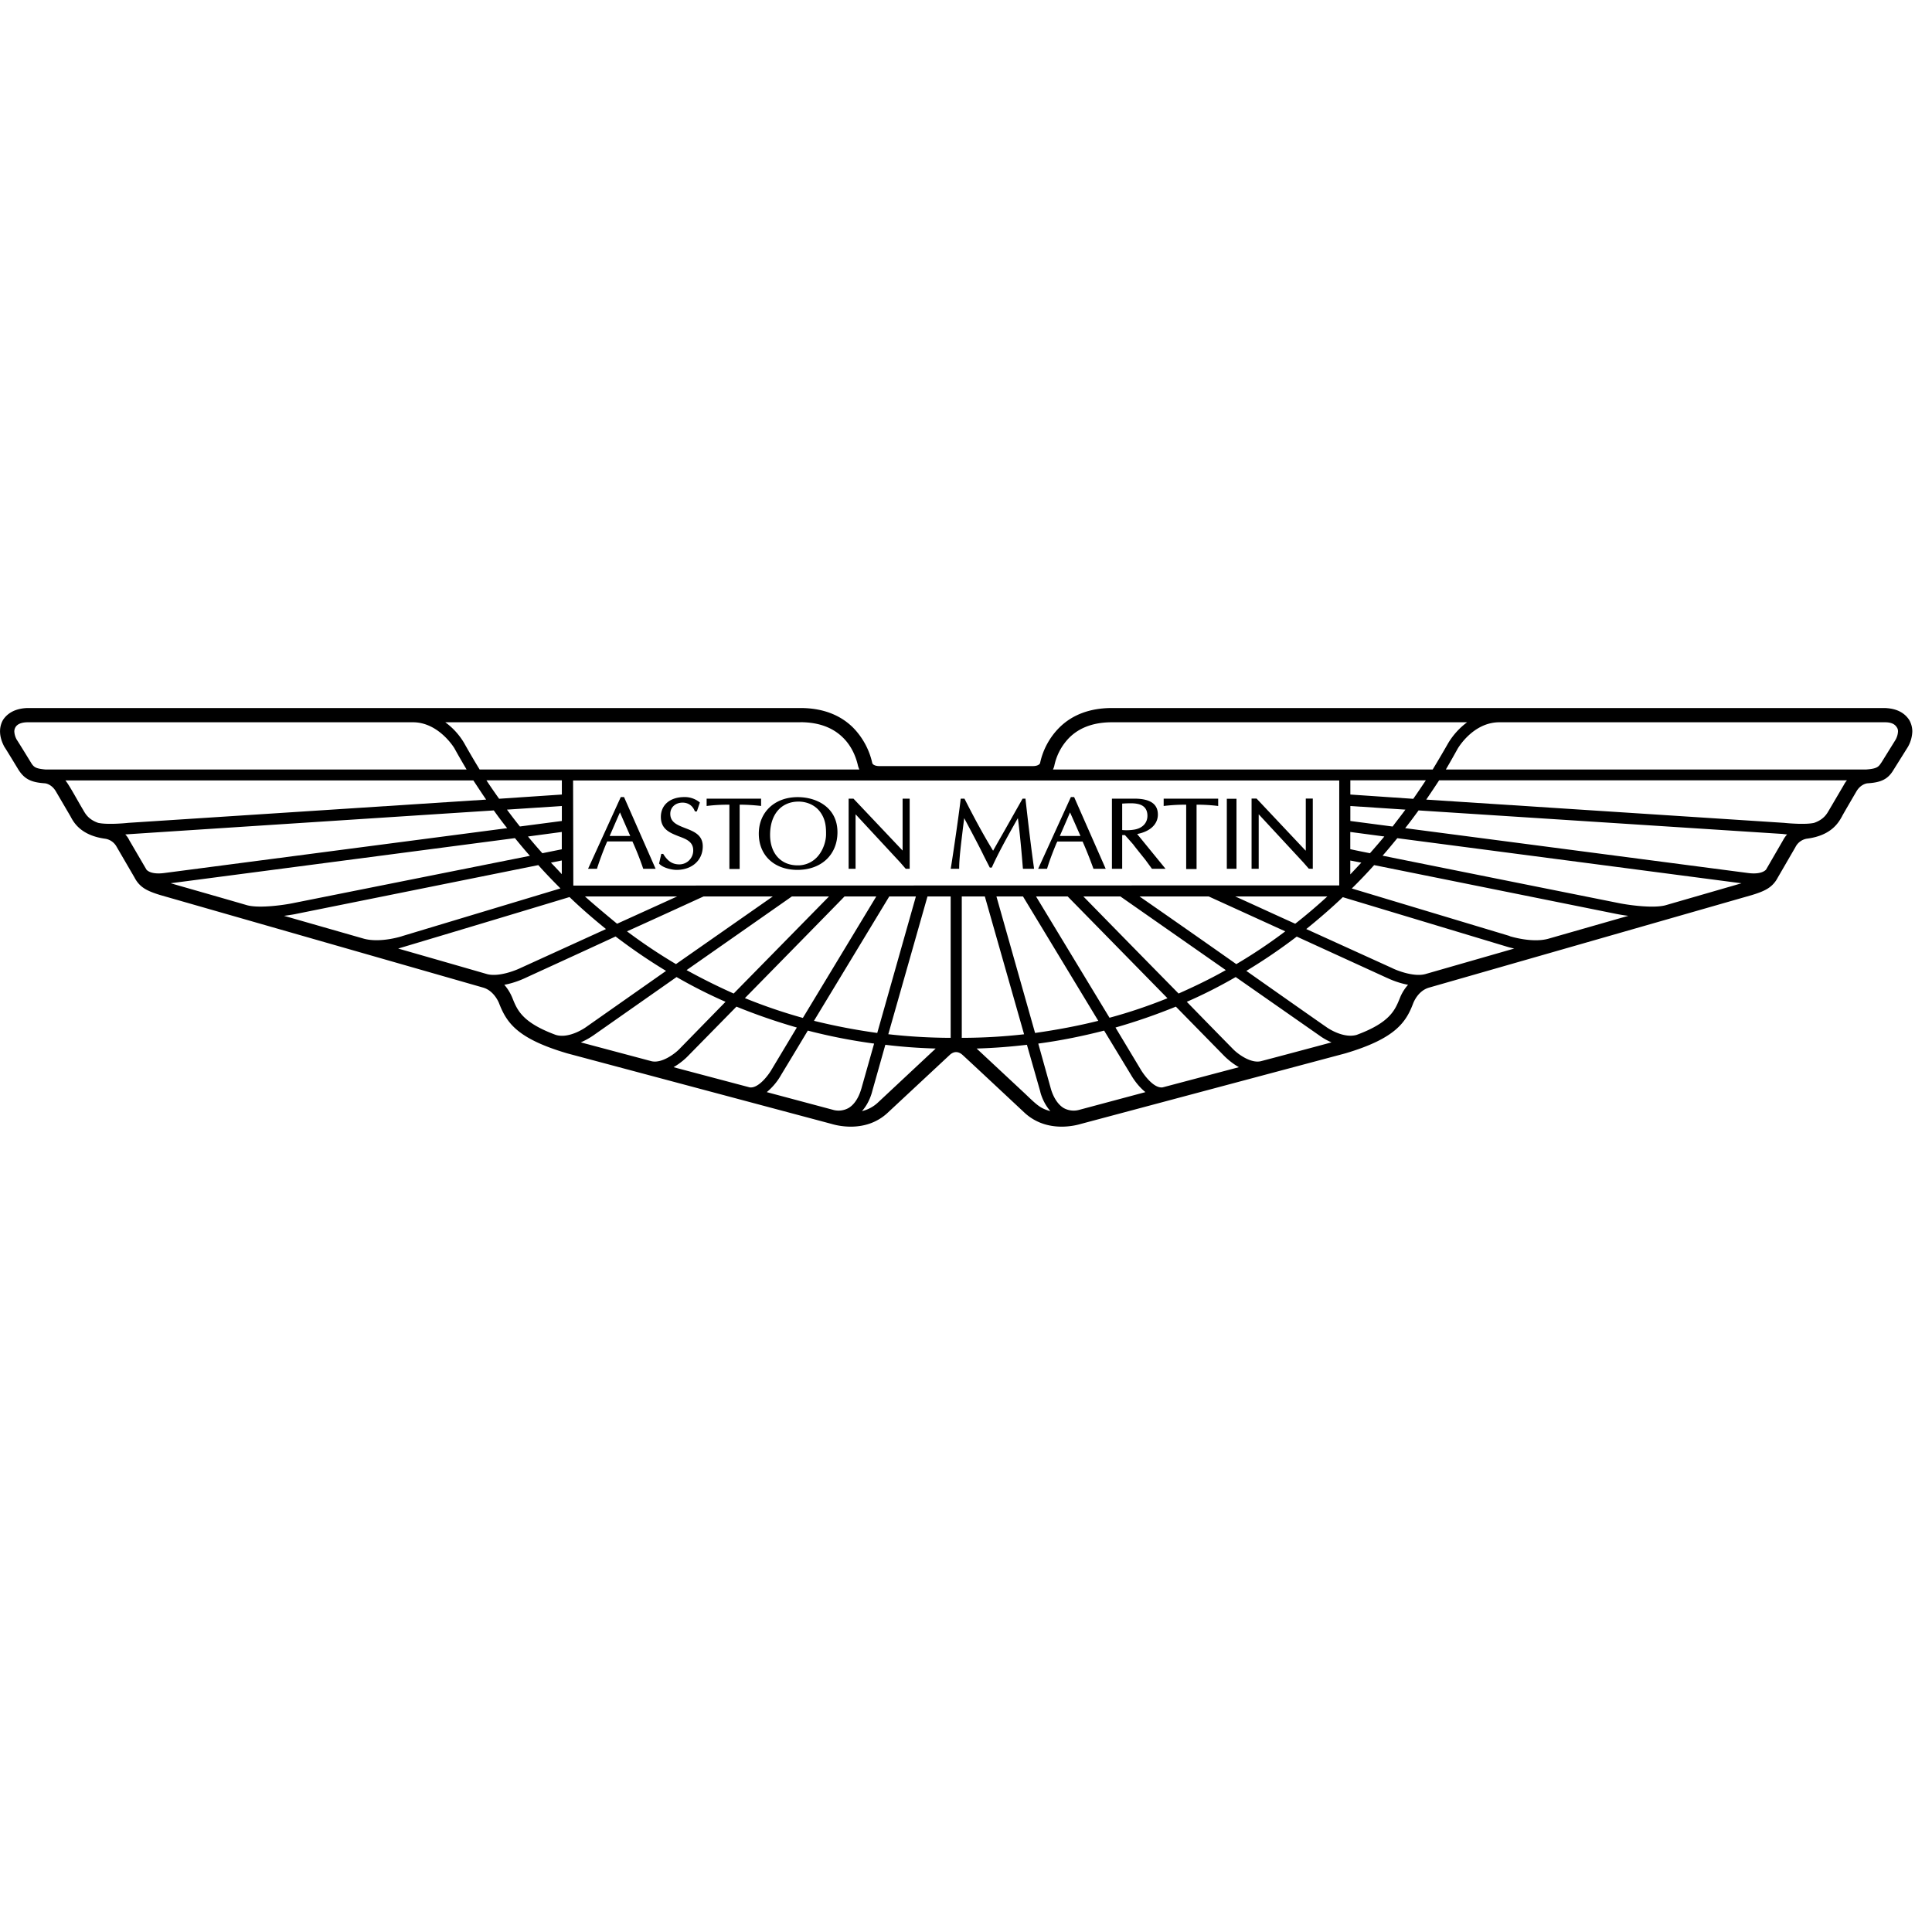 <svg xmlns="http://www.w3.org/2000/svg" xmlns:xlink="http://www.w3.org/1999/xlink" width="32" height="32" viewBox="0 0 32 32"><defs><path id="cars-aston-martin-ic-aston-martin-a" d="M0 7.273h31.673V.339H0v6.934z"/></defs><g fill="none" fill-rule="evenodd"><g transform="translate(0 11.388)"><mask id="cars-aston-martin-ic-aston-martin-b" fill="#fff"><use xlink:href="#cars-aston-martin-ic-aston-martin-a"/></mask><path fill="#000" d="M31.16 1.244c-.044.068-.069.1-.247.113h-6.965c.077-.131.142-.248.2-.352.003-.002.25-.43.687-.43h6.383c.066 0 .155.01.199.084.007.009.02.03.02.066a.312.312 0 01-.045.147l-.231.372zm-.864.784c-.036.061-.085.156-.248.213-.134.031-.404.01-.499 0l-5.926-.385c.076-.112.149-.22.213-.319h6.755a.386.386 0 00-.05.074l-.245.417zm-1.045.988c-.013.013-.08.084-.297.056l-5.68-.743c.08-.1.152-.198.222-.294l6.034.39c.006.002.03.004.07.008a.464.464 0 00-.067.096l-.282.487zm-1.672.592c-.216.053-.634-.01-.777-.04 0 0-2.674-.535-3.902-.783.086-.097.166-.196.244-.29l5.701.747-1.266.366zm-1.936.553c-.272.074-.63-.042-.636-.042l-.003-.004-2.614-.787c.13-.127.255-.259.37-.387l4.005.807a2.6 2.6 0 00.205.033l-1.327.38zm-2.04.586c-.183.048-.46-.057-.548-.102L21.636 4c.215-.174.418-.35.605-.528l2.709.817c.007.002.057.018.13.034l-1.476.424zM22.47 5.753c-.232.066-.504-.13-.504-.132-.003 0-.62-.433-1.323-.928a9.15 9.15 0 00.835-.568l1.495.684c.01.003.16.08.349.114-.09.1-.13.205-.137.224-.08.195-.161.401-.715.606zm-1.587.436c-.173.04-.39-.129-.456-.197 0 0-.339-.344-.77-.787.276-.12.547-.258.81-.41l1.389.97c.005.004.084.063.198.112-.306.083-.962.257-.962.257l-.209.055zm-1.625.433c-.146.023-.314-.21-.365-.297l-.417-.694a9.755 9.755 0 001-.346l.814.83c.01.008.098.098.23.173l-1.262.334zm-1.388.374a.34.34 0 01-.253-.032c-.151-.092-.206-.303-.21-.314l-.21-.753c.374-.05.737-.124 1.091-.215l.444.732c.016.028.105.18.24.287l-1.102.295zm-1.694-1.017c.283-.008.56-.03.833-.062l.22.771c.004.027.05.195.169.328-.165-.045-.215-.093-.426-.295l-.796-.742zM15.93 3.46h.382l.65 2.283a9.25 9.25 0 01-1.032.059V3.46zm6.055 0a9.112 9.112 0 01-.532.452c-.373-.168-.735-.336-.994-.452h1.526zm-1.965 0l1.268.578a8.556 8.556 0 01-.811.543c-.61-.43-1.254-.879-1.603-1.121h1.146zm-1.463 0l1.746 1.22c-.256.145-.516.27-.782.388a731.52 731.52 0 01-1.577-1.608h.613zm-.366 2.06c-.34.085-.688.15-1.047.201l-.64-2.261h.44l1.247 2.06zm-1.03-2.06h.523l1.653 1.686c-.31.125-.63.234-.96.323L17.16 3.46zm-7.665-.18l-.004-1.741h12.69v1.738L9.496 3.28zm6.25 2.522a9.46 9.46 0 01-1.033-.06l.649-2.282h.384v2.342zm-1.47 1.214c.12-.132.164-.3.171-.33l.217-.769c.274.034.553.054.834.062l-.953.891a.584.584 0 01-.27.146zm-.472-.02L12.7 6.701a1.03 1.03 0 00.24-.289s.187-.308.44-.73a9.3 9.3 0 001.098.215l-.213.753c-.003 0-.052.22-.21.314a.34.34 0 01-.252.032zm-2.648-.708c.13-.075.219-.165.227-.173l.815-.83c.326.133.659.248 1 .346l-.414.69c-.051.091-.222.324-.368.301l-1.26-.334zm-1.537-.411c.115-.049.197-.108.204-.112l1.383-.97c.264.152.536.29.811.41l-.769.787c-.067.068-.283.237-.457.197L9.62 5.877zm-1.13-.73a.778.778 0 00-.136-.224c.187-.033.342-.111.351-.114-.003 0 .748-.342 1.492-.686.273.208.551.398.836.57l-1.32.927c-.004.004-.28.203-.507.133-.555-.205-.637-.41-.716-.606zm1.732-1.235c-.013-.01-.377-.31-.532-.452h1.527l-.995.452zm.976.669a8.906 8.906 0 01-.812-.543c.603-.272 1.161-.53 1.269-.578H12.8l-1.603 1.12zm.955.487a10.331 10.331 0 01-.78-.388l1.744-1.22h.615l-1.579 1.608zM15.17 3.46l-.64 2.261a10.2 10.2 0 01-1.048-.201l1.247-2.06h.441zm-1.872 2.012a8.742 8.742 0 01-.96-.328c.662-.675 1.46-1.488 1.65-1.684h.526l-1.216 2.012zM6.595 4.323a847.112 847.112 0 002.838-.853c.186.18.39.356.604.53l-1.415.645c-.093.045-.365.15-.552.102-.055-.016-.678-.196-1.475-.424zm-1.891-.542c.117-.015.198-.03.206-.033l4.006-.807c.114.128.237.256.367.386l-2.615.788c-.007.004-.361.118-.637.046l-1.327-.38zm-1.875-.54l5.7-.747c.08.097.159.194.248.293l-3.905.78c-.143.031-.562.094-.774.04-.588-.171-1.067-.306-1.269-.365zm-.688-.713a.337.337 0 00-.066-.095c.038-.004 6.104-.398 6.104-.398.068.096.141.194.221.294l-5.679.743c-.216.028-.282-.041-.295-.056l-.285-.488zm-.763-.5c-.1-.167-.23-.412-.295-.49H7.84c.066.099.135.206.212.318l-5.927.385c-.09.01-.363.031-.5 0-.162-.057-.212-.152-.247-.213zm-.619-.67C.6 1.343.563 1.326.513 1.243c0 0-.213-.348-.231-.372A.306.306 0 01.237.725C.241.642.3.577.457.575h6.382c.43 0 .687.43.687.43.057.104.124.22.202.352H.759zm7.508.484a9.74 9.74 0 01-.21-.305h1.249v.235l-1.04.07zm.345.46a9.082 9.082 0 01-.215-.28l.909-.06v.248l-.694.091zm.694.79a9.03 9.03 0 00-.181-.192l.18-.036v.229zm-.323-.348a9.33 9.33 0 01-.238-.277l.56-.075v.287l-.322.065zm4.273-2.17c.297 0 .532.085.702.251.124.12.21.28.254.474 0 0 .009.033.022.058h-6.29A14.006 14.006 0 017.688.92a1.145 1.145 0 00-.313-.345h5.882zm9.11 1.198v-.235h1.25c-.064.096-.133.199-.208.306l-1.043-.071zm0 .438v-.248l.912.06c-.066.091-.14.183-.212.28l-.7-.092zm.182.69l-.183.195v-.23l.183.035zm-.183-.508l.564.075c-.077.092-.155.183-.238.277a13.955 13.955 0 01-.326-.067v-.285zM17.716.825c.17-.166.405-.25.702-.25H24.3a1.2 1.2 0 00-.313.345c-.07.123-.156.27-.257.437h-6.29c.013-.023.022-.058.022-.058a.933.933 0 01.254-.474zm.702-.486c-.36 0-.655.109-.87.322a1.181 1.181 0 00-.32.585c0 .01-.02.055-.124.055H14.57c-.108 0-.123-.047-.123-.053a1.213 1.213 0 00-.32-.587c-.216-.213-.51-.322-.871-.322H.45C.367.343.166.36.05.536 0 .624-.039.774.073.983c.004 0 .234.38.234.38.099.152.206.208.437.223.004 0 .111.01.184.138l.24.41c.05.095.167.315.574.37a.26.26 0 01.19.134l.294.505c.086.166.206.225.425.293l5.356 1.535c.18.054.257.253.257.253.126.324.294.588 1.131.835l4.38 1.169c.054.016.558.166.933-.19l1.027-.957s.044-.043.1-.043c.059 0 .103.043.103.043.004 0 1.027.957 1.027.957.38.356.88.206.936.19l4.382-1.169c.833-.247 1.007-.517 1.126-.835.007-.014.077-.199.257-.253l5.354-1.535c.22-.068.341-.127.428-.293l.29-.5a.258.258 0 01.19-.14c.408-.052.526-.271.581-.368-.004 0 .237-.411.237-.411.073-.128.181-.138.186-.138.229-.014.34-.07.431-.223l.238-.38a.556.556 0 00.073-.258.386.386 0 00-.05-.186c-.116-.18-.314-.195-.403-.2H18.418z" xmask="url(#cars-aston-martin-ic-aston-martin-b)"/></g><path fill="#000" d="M10.098 13.846c.01-.022.152-.352.171-.39.015.038.16.368.17.39h-.341zm.184-.644L9.74 14.39h.15v-.009a5.2 5.2 0 01.154-.414s.01-.02.013-.03h.418c.057.126.118.273.177.447l.003.006h.204l-.523-1.188h-.054zm1.067.514c-.127-.05-.247-.094-.247-.237 0-.107.085-.185.203-.185.094 0 .167.05.202.139l.003.007h.032l.05-.148-.006-.005a.389.389 0 00-.25-.085c-.238 0-.39.13-.39.329 0 .207.156.265.294.32.124.046.242.09.242.233a.23.23 0 01-.23.233c-.113 0-.192-.052-.265-.17l-.002-.004h-.032l-.037.162.005.003c.064.069.209.1.286.1.254 0 .433-.159.433-.39 0-.19-.148-.247-.291-.302m1.257-.366v-.122h-.902v.122l.013-.002c.1-.012.202-.02.364-.02v1.065h.17v-1.065c.122 0 .235.008.346.02l.01.002zm1.076.471c0 .109-.047.27-.153.38a.43.43 0 01-.318.132c-.275 0-.456-.196-.456-.505 0-.338.183-.551.472-.551.14 0 .27.06.348.159.086.11.107.225.107.36v.025zm-.47-.618c-.382 0-.644.25-.644.605 0 .36.257.6.64.6.396 0 .663-.251.663-.624 0-.402-.333-.581-.66-.581zm1.738.025v.86l-.814-.86h-.08v1.162h.115v-.9h.003c.006.008.735.793.735.793l.091.105.004.002h.063v-1.162h-.117zm2.037 0h-.05l-.288.51s-.184.322-.2.353c-.178-.29-.337-.593-.472-.858l-.003-.005h-.06l-.003.01c-.017.169-.118.871-.162 1.139l-.003.013h.141v-.009c0-.166.032-.41.063-.67l.02-.16c.02.039.244.454.326.627l.098.192h.032l.004-.007c.1-.222.24-.478.429-.812.029.2.065.6.083.83l.003.009h.181v-.013c-.04-.282-.086-.655-.14-1.138v-.011zm.567.618c.01-.022.152-.348.169-.39.018.038.163.368.173.39h-.342zm.231-.644h-.048l-.542 1.188h.147l.003-.009c.044-.144.1-.286.155-.418 0 0 .01-.015.012-.025h.419c.057.128.117.277.178.446l.003.006h.202l-.523-1.188h-.006zm.802.108c.07-.004.177-.01.238.002.119.018.18.086.18.2 0 .117-.08.204-.213.228a.78.78 0 01-.205.008v-.438zm.199-.082h-.369v1.162h.17v-.558h.046l.138.156c-.004 0 .2.253.2.253l.109.149h.225l-.47-.576c.214-.041.343-.161.343-.322 0-.178-.13-.264-.392-.264zm.488 0v.122l.013-.002c.1-.011.198-.02.36-.02v1.066h.172v-1.066c.123 0 .237.007.344.02l.014.002v-.122h-.903zm1.046 1.162h.16v-1.16h-.16zm1.308-.303h-.005l-.81-.86h-.083v1.163h.118v-.9h.003l.735.793.092.105.066.002v-1.163h-.116v.86z"/></g></svg>